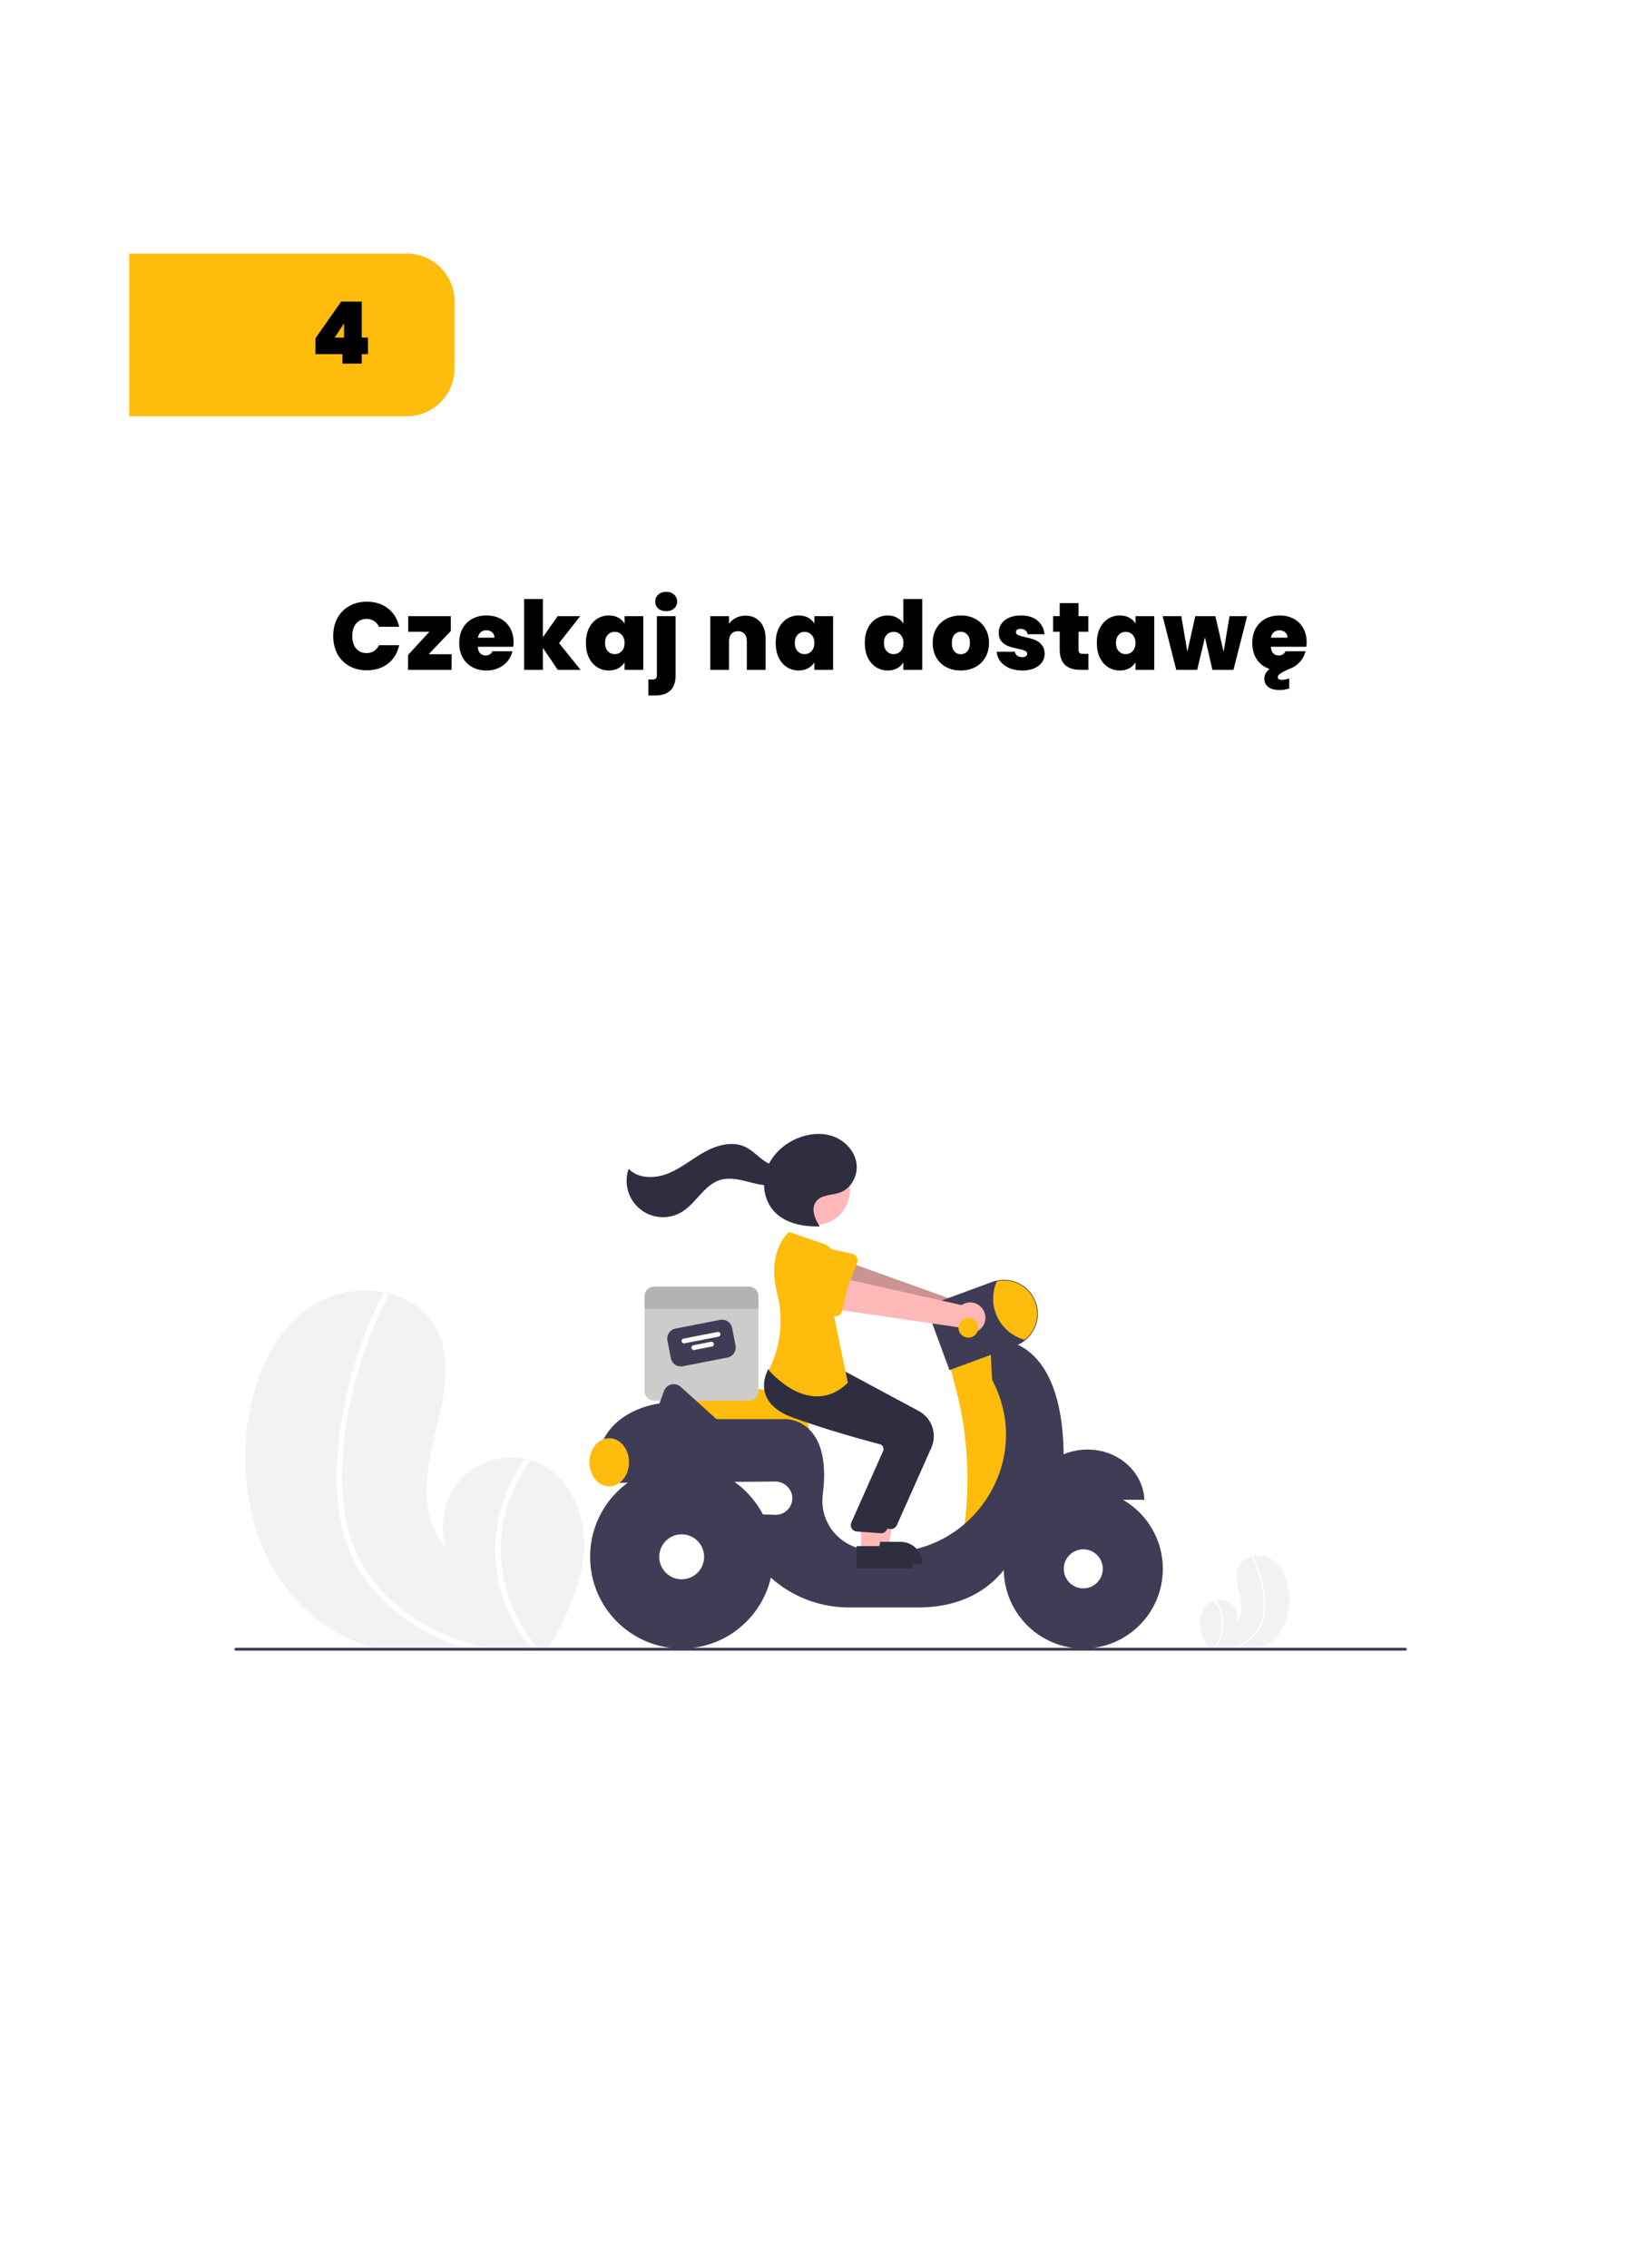 <svg width="344" height="474" viewBox="0 0 344 474" fill="none" xmlns="http://www.w3.org/2000/svg">
<g filter="url(#filter0_d_1_321)">
<rect x="27" y="27" width="290" height="420" rx="20" fill="white"/>
</g>
<path d="M27 53H85C90.523 53 95 57.477 95 63V77C95 82.523 90.523 87 85 87H27V53Z" fill="#FFBC0D"/>
<path d="M65.936 74.02V70.69L71.3 63.04H75.602V70.564H76.898V74.02H75.602V76H71.57V74.02H65.936ZM71.894 67.594L69.95 70.564H71.894V67.594Z" fill="black"/>
<path d="M69.64 132.92C69.64 131.533 69.927 130.3 70.5 129.22C71.087 128.127 71.913 127.28 72.98 126.68C74.047 126.067 75.273 125.76 76.66 125.76C78.42 125.76 79.9 126.233 81.1 127.18C82.3 128.113 83.073 129.387 83.42 131H79.2C78.947 130.467 78.593 130.06 78.14 129.78C77.7 129.5 77.187 129.36 76.6 129.36C75.693 129.36 74.967 129.687 74.42 130.34C73.887 130.98 73.62 131.84 73.62 132.92C73.62 134.013 73.887 134.887 74.42 135.54C74.967 136.18 75.693 136.5 76.6 136.5C77.187 136.5 77.7 136.36 78.14 136.08C78.593 135.8 78.947 135.393 79.2 134.86H83.42C83.073 136.473 82.3 137.753 81.1 138.7C79.9 139.633 78.42 140.1 76.66 140.1C75.273 140.1 74.047 139.8 72.98 139.2C71.913 138.587 71.087 137.74 70.5 136.66C69.927 135.567 69.64 134.32 69.64 132.92ZM89.596 136.74H94.376V140H85.276V136.9L89.736 132.04H85.316V128.78H94.216V131.88L89.596 136.74ZM107.333 134.26C107.333 134.567 107.313 134.873 107.273 135.18H99.853C99.893 135.793 100.06 136.253 100.353 136.56C100.66 136.853 101.046 137 101.513 137C102.166 137 102.633 136.707 102.913 136.12H107.093C106.92 136.893 106.58 137.587 106.073 138.2C105.58 138.8 104.953 139.273 104.193 139.62C103.433 139.967 102.593 140.14 101.673 140.14C100.566 140.14 99.58 139.907 98.713 139.44C97.86 138.973 97.186 138.307 96.693 137.44C96.213 136.573 95.973 135.553 95.973 134.38C95.973 133.207 96.213 132.193 96.693 131.34C97.173 130.473 97.84 129.807 98.693 129.34C99.56 128.873 100.553 128.64 101.673 128.64C102.78 128.64 103.76 128.867 104.613 129.32C105.466 129.773 106.133 130.427 106.613 131.28C107.093 132.12 107.333 133.113 107.333 134.26ZM103.333 133.28C103.333 132.8 103.173 132.427 102.853 132.16C102.533 131.88 102.133 131.74 101.653 131.74C101.173 131.74 100.78 131.873 100.473 132.14C100.166 132.393 99.966 132.773 99.873 133.28H103.333ZM116.557 140L113.457 135.4V140H109.537V125.2H113.457V133.18L116.557 128.78H121.257L116.837 134.42L121.337 140H116.557ZM122.446 134.38C122.446 133.22 122.653 132.207 123.066 131.34C123.493 130.473 124.066 129.807 124.786 129.34C125.52 128.873 126.333 128.64 127.226 128.64C128 128.64 128.666 128.793 129.226 129.1C129.786 129.407 130.22 129.82 130.526 130.34V128.78H134.446V140H130.526V138.44C130.22 138.96 129.78 139.373 129.206 139.68C128.646 139.987 127.986 140.14 127.226 140.14C126.333 140.14 125.52 139.907 124.786 139.44C124.066 138.973 123.493 138.307 123.066 137.44C122.653 136.56 122.446 135.54 122.446 134.38ZM130.526 134.38C130.526 133.66 130.326 133.093 129.926 132.68C129.54 132.267 129.06 132.06 128.486 132.06C127.9 132.06 127.413 132.267 127.026 132.68C126.64 133.08 126.446 133.647 126.446 134.38C126.446 135.1 126.64 135.673 127.026 136.1C127.413 136.513 127.9 136.72 128.486 136.72C129.06 136.72 129.54 136.513 129.926 136.1C130.326 135.687 130.526 135.113 130.526 134.38ZM139.24 127.74C138.547 127.74 137.987 127.553 137.56 127.18C137.147 126.793 136.94 126.313 136.94 125.74C136.94 125.153 137.147 124.667 137.56 124.28C137.987 123.893 138.547 123.7 139.24 123.7C139.92 123.7 140.467 123.893 140.88 124.28C141.307 124.667 141.52 125.153 141.52 125.74C141.52 126.313 141.307 126.793 140.88 127.18C140.467 127.553 139.92 127.74 139.24 127.74ZM141.2 141.1C141.2 143.94 139.773 145.36 136.92 145.36H135.5V142.02H136.34C136.673 142.02 136.913 141.953 137.06 141.82C137.207 141.687 137.28 141.467 137.28 141.16V128.78H141.2V141.1ZM155.781 128.68C157.074 128.68 158.101 129.113 158.861 129.98C159.621 130.833 160.001 131.993 160.001 133.46V140H156.081V133.98C156.081 133.34 155.914 132.84 155.581 132.48C155.248 132.107 154.801 131.92 154.241 131.92C153.654 131.92 153.194 132.107 152.861 132.48C152.528 132.84 152.361 133.34 152.361 133.98V140H148.441V128.78H152.361V130.38C152.708 129.873 153.174 129.467 153.761 129.16C154.348 128.84 155.021 128.68 155.781 128.68ZM162.112 134.38C162.112 133.22 162.319 132.207 162.732 131.34C163.159 130.473 163.732 129.807 164.452 129.34C165.185 128.873 165.999 128.64 166.892 128.64C167.665 128.64 168.332 128.793 168.892 129.1C169.452 129.407 169.885 129.82 170.192 130.34V128.78H174.112V140H170.192V138.44C169.885 138.96 169.445 139.373 168.872 139.68C168.312 139.987 167.652 140.14 166.892 140.14C165.999 140.14 165.185 139.907 164.452 139.44C163.732 138.973 163.159 138.307 162.732 137.44C162.319 136.56 162.112 135.54 162.112 134.38ZM170.192 134.38C170.192 133.66 169.992 133.093 169.592 132.68C169.205 132.267 168.725 132.06 168.152 132.06C167.565 132.06 167.079 132.267 166.692 132.68C166.305 133.08 166.112 133.647 166.112 134.38C166.112 135.1 166.305 135.673 166.692 136.1C167.079 136.513 167.565 136.72 168.152 136.72C168.725 136.72 169.205 136.513 169.592 136.1C169.992 135.687 170.192 135.113 170.192 134.38ZM180.734 134.38C180.734 133.22 180.941 132.207 181.354 131.34C181.781 130.473 182.361 129.807 183.094 129.34C183.827 128.873 184.641 128.64 185.534 128.64C186.254 128.64 186.894 128.793 187.454 129.1C188.027 129.393 188.474 129.8 188.794 130.32V125.2H192.734V140H188.794V138.44C188.487 138.96 188.054 139.373 187.494 139.68C186.934 139.987 186.274 140.14 185.514 140.14C184.621 140.14 183.807 139.907 183.074 139.44C182.354 138.973 181.781 138.307 181.354 137.44C180.941 136.56 180.734 135.54 180.734 134.38ZM188.814 134.38C188.814 133.66 188.614 133.093 188.214 132.68C187.827 132.267 187.347 132.06 186.774 132.06C186.187 132.06 185.701 132.267 185.314 132.68C184.927 133.08 184.734 133.647 184.734 134.38C184.734 135.1 184.927 135.673 185.314 136.1C185.701 136.513 186.187 136.72 186.774 136.72C187.347 136.72 187.827 136.513 188.214 136.1C188.614 135.687 188.814 135.113 188.814 134.38ZM200.788 140.14C199.668 140.14 198.661 139.907 197.768 139.44C196.888 138.973 196.194 138.307 195.688 137.44C195.181 136.573 194.928 135.553 194.928 134.38C194.928 133.22 195.181 132.207 195.688 131.34C196.208 130.473 196.908 129.807 197.788 129.34C198.681 128.873 199.688 128.64 200.808 128.64C201.928 128.64 202.928 128.873 203.808 129.34C204.701 129.807 205.401 130.473 205.908 131.34C206.428 132.207 206.688 133.22 206.688 134.38C206.688 135.54 206.428 136.56 205.908 137.44C205.401 138.307 204.701 138.973 203.808 139.44C202.914 139.907 201.908 140.14 200.788 140.14ZM200.788 136.74C201.334 136.74 201.788 136.54 202.148 136.14C202.521 135.727 202.708 135.14 202.708 134.38C202.708 133.62 202.521 133.04 202.148 132.64C201.788 132.24 201.341 132.04 200.808 132.04C200.274 132.04 199.828 132.24 199.468 132.64C199.108 133.04 198.928 133.62 198.928 134.38C198.928 135.153 199.101 135.74 199.448 136.14C199.794 136.54 200.241 136.74 200.788 136.74ZM213.662 140.14C212.649 140.14 211.742 139.973 210.942 139.64C210.156 139.293 209.529 138.827 209.062 138.24C208.609 137.64 208.356 136.967 208.302 136.22H212.102C212.156 136.58 212.322 136.86 212.602 137.06C212.882 137.26 213.229 137.36 213.642 137.36C213.962 137.36 214.216 137.293 214.402 137.16C214.589 137.027 214.682 136.853 214.682 136.64C214.682 136.36 214.529 136.153 214.222 136.02C213.916 135.887 213.409 135.74 212.702 135.58C211.902 135.42 211.236 135.24 210.702 135.04C210.169 134.84 209.702 134.513 209.302 134.06C208.916 133.607 208.722 132.993 208.722 132.22C208.722 131.553 208.902 130.953 209.262 130.42C209.622 129.873 210.149 129.44 210.842 129.12C211.549 128.8 212.396 128.64 213.382 128.64C214.849 128.64 216.002 129 216.842 129.72C217.682 130.44 218.169 131.387 218.302 132.56H214.762C214.696 132.2 214.536 131.927 214.282 131.74C214.042 131.54 213.716 131.44 213.302 131.44C212.982 131.44 212.736 131.5 212.562 131.62C212.402 131.74 212.322 131.907 212.322 132.12C212.322 132.387 212.476 132.593 212.782 132.74C213.089 132.873 213.582 133.013 214.262 133.16C215.076 133.333 215.749 133.527 216.282 133.74C216.829 133.953 217.302 134.3 217.702 134.78C218.116 135.247 218.322 135.887 218.322 136.7C218.322 137.353 218.129 137.94 217.742 138.46C217.369 138.98 216.829 139.393 216.122 139.7C215.429 139.993 214.609 140.14 213.662 140.14ZM227.47 136.66V140H225.77C222.903 140 221.47 138.58 221.47 135.74V132.04H220.09V128.78H221.47V126.06H225.41V128.78H227.45V132.04H225.41V135.8C225.41 136.107 225.476 136.327 225.61 136.46C225.756 136.593 225.996 136.66 226.33 136.66H227.47ZM229.228 134.38C229.228 133.22 229.434 132.207 229.848 131.34C230.274 130.473 230.848 129.807 231.568 129.34C232.301 128.873 233.114 128.64 234.008 128.64C234.781 128.64 235.448 128.793 236.008 129.1C236.568 129.407 237.001 129.82 237.308 130.34V128.78H241.228V140H237.308V138.44C237.001 138.96 236.561 139.373 235.988 139.68C235.428 139.987 234.768 140.14 234.008 140.14C233.114 140.14 232.301 139.907 231.568 139.44C230.848 138.973 230.274 138.307 229.848 137.44C229.434 136.56 229.228 135.54 229.228 134.38ZM237.308 134.38C237.308 133.66 237.108 133.093 236.708 132.68C236.321 132.267 235.841 132.06 235.268 132.06C234.681 132.06 234.194 132.267 233.808 132.68C233.421 133.08 233.228 133.647 233.228 134.38C233.228 135.1 233.421 135.673 233.808 136.1C234.194 136.513 234.681 136.72 235.268 136.72C235.841 136.72 236.321 136.513 236.708 136.1C237.108 135.687 237.308 135.113 237.308 134.38ZM260.641 128.78L257.781 140H253.381L251.821 133.2L250.201 140H245.821L242.981 128.78H246.881L248.141 136.22L249.801 128.78H254.001L255.721 136.24L256.961 128.78H260.641ZM273.077 134.26C273.077 134.567 273.057 134.873 273.017 135.18H265.597C265.637 135.793 265.803 136.253 266.097 136.56C266.403 136.853 266.79 137 267.257 137C267.91 137 268.377 136.707 268.657 136.12H272.837C272.637 137 272.217 137.773 271.577 138.44C270.95 139.107 270.177 139.587 269.257 139.88L268.477 140.26C267.957 140.527 267.583 140.753 267.357 140.94C267.143 141.14 267.037 141.347 267.037 141.56C267.037 141.72 267.103 141.847 267.237 141.94C267.383 142.047 267.577 142.1 267.817 142.1C268.283 142.1 268.823 142 269.437 141.8V143.9C268.77 144.113 268.07 144.22 267.337 144.22C266.39 144.22 265.637 144.013 265.077 143.6C264.517 143.187 264.237 142.613 264.237 141.88C264.237 141.493 264.317 141.133 264.477 140.8C264.65 140.467 264.93 140.14 265.317 139.82C264.21 139.447 263.33 138.787 262.677 137.84C262.037 136.893 261.717 135.74 261.717 134.38C261.717 133.207 261.957 132.193 262.437 131.34C262.917 130.473 263.583 129.807 264.437 129.34C265.303 128.873 266.297 128.64 267.417 128.64C268.523 128.64 269.503 128.867 270.357 129.32C271.21 129.773 271.877 130.427 272.357 131.28C272.837 132.12 273.077 133.113 273.077 134.26ZM269.077 133.28C269.077 132.8 268.917 132.427 268.597 132.16C268.277 131.88 267.877 131.74 267.397 131.74C266.917 131.74 266.523 131.873 266.217 132.14C265.91 132.393 265.71 132.773 265.617 133.28H269.077Z" fill="black"/>
<g clip-path="url(#clip0_1_321)">
<path d="M121.888 325.924C121.046 332.534 117.949 338.582 114.645 344.408C114.535 344.606 114.423 344.802 114.308 345H79.966C79.272 344.819 78.586 344.621 77.903 344.408C74.025 343.225 70.363 341.421 67.06 339.065C54.426 329.947 49.564 312.718 51.76 297.28C53.126 287.689 57.328 277.896 65.511 272.73C69.832 269.998 75.382 269.11 80.356 270.125C80.487 270.149 80.617 270.179 80.749 270.205C85.029 271.17 88.841 273.568 91.01 277.431C94.912 284.373 92.589 292.973 90.671 300.699C88.758 308.426 87.721 317.674 93.271 323.372C91.439 317.97 93.248 311.525 97.625 307.872C100.932 305.116 105.536 304.083 109.736 304.938C110.138 305.024 110.534 305.122 110.924 305.24C111.867 305.517 112.776 305.898 113.634 306.377C120.18 310.039 122.831 318.473 121.888 325.924Z" fill="#F2F2F2"/>
<path d="M101.526 344.408C102.477 344.63 103.432 344.825 104.392 345H99.2C98.52 344.816 97.843 344.621 97.172 344.408C95.698 343.946 94.246 343.416 92.816 342.818C87.083 340.409 81.802 336.791 77.806 331.978C75.852 329.646 74.256 327.034 73.071 324.231C71.787 321.061 70.971 317.722 70.648 314.317C69.924 307.33 70.663 300.152 72.043 293.29C73.467 286.178 75.766 279.27 78.888 272.724C79.263 271.94 79.651 271.16 80.052 270.386C80.08 270.322 80.121 270.265 80.174 270.22C80.227 270.175 80.289 270.143 80.356 270.125C80.493 270.099 80.634 270.128 80.749 270.205C80.888 270.285 80.99 270.415 81.036 270.568C81.082 270.721 81.067 270.886 80.995 271.028C77.776 277.315 75.337 283.971 73.73 290.85C72.158 297.561 71.266 304.583 71.57 311.484C71.86 317.931 73.541 324.272 77.357 329.544C80.841 334.358 85.652 338.153 90.975 340.737C94.344 342.352 97.883 343.583 101.526 344.408Z" fill="white"/>
<path d="M112.922 345H111.391C111.219 344.805 111.054 344.606 110.891 344.408C107.404 340.164 105.042 335.108 104.023 329.707C102.785 322.967 103.748 316.007 106.768 309.858C107.611 308.134 108.604 306.488 109.736 304.938C110.138 305.024 110.534 305.122 110.924 305.24C107.947 309.19 105.945 313.79 105.081 318.662C104.31 323.228 104.566 327.909 105.831 332.363C107.096 336.817 109.338 340.932 112.393 344.408C112.564 344.606 112.741 344.805 112.922 345Z" fill="white"/>
<path d="M250.831 339.966C251.053 341.71 251.87 343.306 252.742 344.844C252.771 344.896 252.801 344.948 252.831 345H261.895C262.078 344.952 262.259 344.9 262.439 344.844C263.463 344.532 264.429 344.055 265.301 343.434C268.635 341.027 269.918 336.48 269.339 332.406C268.978 329.875 267.869 327.29 265.71 325.927C264.537 325.211 263.138 324.966 261.792 325.239C261.757 325.246 261.723 325.253 261.688 325.26C261.128 325.369 260.597 325.595 260.13 325.924C259.663 326.252 259.271 326.676 258.98 327.167C257.95 329 258.563 331.269 259.07 333.308C259.574 335.347 259.848 337.788 258.383 339.292C258.598 338.663 258.642 337.988 258.51 337.337C258.378 336.685 258.075 336.081 257.632 335.585C257.19 335.09 256.624 334.722 255.992 334.518C255.36 334.314 254.686 334.283 254.038 334.427C253.932 334.45 253.827 334.475 253.724 334.507C253.476 334.58 253.236 334.68 253.009 334.807C251.282 335.773 250.582 337.999 250.831 339.966Z" fill="#F2F2F2"/>
<path d="M256.205 344.844C255.954 344.902 255.702 344.954 255.448 345H256.819C256.998 344.952 257.177 344.9 257.354 344.844C257.743 344.722 258.126 344.582 258.503 344.424C260.033 343.802 261.392 342.821 262.465 341.563C262.981 340.948 263.402 340.259 263.714 339.519C264.053 338.682 264.269 337.801 264.354 336.902C264.509 335.044 264.385 333.174 263.986 331.353C263.61 329.476 263.003 327.653 262.179 325.925C262.08 325.718 261.978 325.512 261.872 325.308C261.865 325.291 261.854 325.276 261.84 325.264C261.826 325.252 261.809 325.244 261.792 325.239C261.756 325.232 261.718 325.24 261.688 325.26C261.651 325.281 261.624 325.316 261.612 325.356C261.6 325.396 261.604 325.44 261.623 325.478C262.473 327.137 263.116 328.893 263.54 330.709C263.977 332.49 264.169 334.322 264.111 336.154C264.079 337.859 263.548 339.517 262.583 340.921C261.645 342.186 260.411 343.2 258.989 343.875C258.1 344.301 257.166 344.626 256.205 344.844Z" fill="white"/>
<path d="M253.197 345H253.601C253.646 344.948 253.69 344.896 253.733 344.844C254.653 343.724 255.277 342.389 255.546 340.964C255.872 339.185 255.618 337.348 254.821 335.725C254.599 335.27 254.337 334.836 254.038 334.427C253.932 334.45 253.827 334.475 253.724 334.507C254.51 335.549 255.038 336.763 255.266 338.049C255.47 339.254 255.402 340.489 255.068 341.665C254.735 342.84 254.143 343.926 253.337 344.844C253.292 344.896 253.245 344.948 253.197 345Z" fill="white"/>
<path d="M169.139 299.909H140.773L140.472 291.173C140.459 290.794 140.528 290.417 140.674 290.067C140.821 289.718 141.041 289.405 141.32 289.149C141.599 288.893 141.93 288.7 142.29 288.585C142.65 288.469 143.031 288.433 143.407 288.479L159.914 290.504H159.916C162.363 290.51 164.708 291.488 166.437 293.223C168.165 294.959 169.137 297.309 169.139 299.761V299.909Z" fill="#FFBC0D"/>
<path d="M156.496 268.921H136.712C136.449 268.92 136.188 268.972 135.945 269.073C135.702 269.174 135.481 269.322 135.295 269.508C135.109 269.695 134.962 269.916 134.861 270.159C134.76 270.403 134.708 270.664 134.709 270.927V290.744C134.708 291.008 134.76 291.269 134.861 291.512C134.962 291.756 135.109 291.977 135.295 292.163C135.481 292.35 135.702 292.497 135.945 292.598C136.188 292.699 136.449 292.751 136.712 292.751H156.496C156.759 292.751 157.02 292.699 157.263 292.598C157.506 292.497 157.727 292.35 157.913 292.163C158.099 291.977 158.246 291.756 158.347 291.512C158.448 291.269 158.499 291.008 158.499 290.744V270.927C158.499 270.664 158.448 270.403 158.347 270.159C158.246 269.916 158.099 269.694 157.913 269.508C157.727 269.322 157.506 269.174 157.263 269.073C157.02 268.972 156.759 268.92 156.496 268.921Z" fill="#CCCCCC"/>
<path d="M152.04 283.739L142.699 285.561C142.145 285.668 141.571 285.551 141.103 285.235C140.635 284.919 140.312 284.43 140.203 283.875L139.485 280.182C139.378 279.627 139.495 279.052 139.81 278.583C140.126 278.115 140.614 277.79 141.168 277.682L150.508 275.86C151.062 275.752 151.636 275.869 152.104 276.185C152.572 276.501 152.896 276.99 153.005 277.545L153.723 281.238C153.83 281.793 153.713 282.368 153.398 282.837C153.082 283.306 152.594 283.63 152.04 283.739Z" fill="#3F3D56"/>
<path d="M150.171 279.375L143.043 280.766C142.912 280.791 142.777 280.764 142.667 280.69C142.557 280.615 142.481 280.5 142.456 280.369C142.43 280.239 142.458 280.103 142.532 279.993C142.606 279.883 142.721 279.807 142.851 279.781L149.98 278.391C150.11 278.365 150.245 278.393 150.356 278.467C150.466 278.541 150.542 278.657 150.567 278.787C150.593 278.918 150.565 279.053 150.491 279.163C150.417 279.274 150.302 279.35 150.171 279.375Z" fill="white"/>
<path d="M148.786 281.435L145.099 282.154C144.968 282.179 144.833 282.152 144.723 282.077C144.613 282.003 144.537 281.888 144.511 281.757C144.486 281.627 144.513 281.491 144.588 281.381C144.662 281.271 144.777 281.194 144.907 281.169L148.594 280.45C148.659 280.437 148.725 280.437 148.79 280.451C148.854 280.464 148.915 280.489 148.97 280.526C149.025 280.563 149.071 280.61 149.108 280.665C149.144 280.72 149.169 280.782 149.182 280.846C149.194 280.911 149.194 280.978 149.181 281.042C149.168 281.107 149.142 281.168 149.105 281.223C149.069 281.277 149.021 281.324 148.967 281.361C148.912 281.397 148.85 281.422 148.786 281.435Z" fill="white"/>
<path d="M158.499 270.927V273.561H134.709V270.927C134.708 270.664 134.76 270.403 134.861 270.159C134.962 269.916 135.109 269.695 135.295 269.508C135.481 269.322 135.702 269.174 135.945 269.073C136.188 268.972 136.449 268.92 136.712 268.921H156.496C156.759 268.92 157.02 268.972 157.263 269.073C157.506 269.174 157.727 269.322 157.913 269.508C158.099 269.695 158.246 269.916 158.347 270.159C158.448 270.403 158.499 270.664 158.499 270.927Z" fill="#B3B3B3"/>
<path d="M206.007 274.386C205.87 273.942 205.637 273.533 205.325 273.189C205.013 272.845 204.629 272.574 204.201 272.394C203.773 272.214 203.311 272.131 202.847 272.149C202.383 272.168 201.929 272.288 201.517 272.502L174.299 262.72L173.1 269.531L200.231 277.004C200.635 277.675 201.271 278.173 202.017 278.405C202.763 278.638 203.568 278.588 204.28 278.265C204.992 277.942 205.561 277.369 205.879 276.654C206.198 275.939 206.243 275.132 206.007 274.386Z" fill="#FFB8B8"/>
<path opacity="0.2" d="M206.007 274.386C205.87 273.942 205.637 273.533 205.325 273.189C205.013 272.845 204.629 272.574 204.201 272.394C203.773 272.214 203.311 272.131 202.847 272.149C202.383 272.168 201.929 272.288 201.517 272.502L174.299 262.72L173.1 269.531L200.231 277.004C200.635 277.675 201.271 278.173 202.017 278.405C202.763 278.638 203.568 278.588 204.28 278.265C204.992 277.942 205.561 277.369 205.879 276.654C206.198 275.939 206.243 275.132 206.007 274.386Z" fill="black"/>
<path d="M179.13 263.961L176.56 270.687C176.487 270.879 176.373 271.052 176.227 271.195C176.081 271.339 175.906 271.449 175.713 271.519C175.521 271.588 175.316 271.615 175.112 271.598C174.908 271.581 174.71 271.521 174.532 271.42L168.286 267.898C167.31 267.518 166.525 266.766 166.103 265.807C165.681 264.848 165.655 263.76 166.032 262.782C166.409 261.804 167.158 261.015 168.114 260.59C169.071 260.164 170.156 260.135 171.134 260.51L178.109 262.06C178.309 262.104 178.497 262.191 178.66 262.315C178.823 262.438 178.957 262.596 179.054 262.776C179.151 262.957 179.208 263.156 179.221 263.361C179.234 263.565 179.203 263.77 179.13 263.961Z" fill="#FFBC0D"/>
<path d="M208.149 280.614L198.397 285.054L199.677 289.883C202.15 299.207 202.806 308.921 201.61 318.494L208.741 319.985L214.651 304.888L212.582 287.718L208.149 280.614Z" fill="#FFBC0D"/>
<path d="M227.285 302.964C220.878 302.964 215.656 307.63 215.402 313.473H239.169C238.915 307.63 233.693 302.964 227.285 302.964Z" fill="#3F3D56"/>
<path d="M222.297 303.971C221.964 277.595 206.967 280.022 206.967 280.022C206.967 280.022 207.248 288.231 207.383 288.487C216.939 306.598 201.167 327.83 181.092 323.924C180.713 323.85 180.349 323.776 180.001 323.7C177.457 323.168 175.211 321.685 173.72 319.554C172.229 317.422 171.604 314.802 171.973 312.225C173.951 296.318 164.114 296.599 164.114 296.599H149.732L142.263 289.866C141.999 289.628 141.681 289.459 141.337 289.373C140.993 289.286 140.633 289.286 140.289 289.371C139.944 289.456 139.626 289.625 139.362 289.862C139.098 290.099 138.895 290.397 138.773 290.73L137.812 293.343C137.812 293.343 123.626 294.823 124.808 308.736H129.194C129.183 309.132 129.199 309.527 129.241 309.921L161.972 309.654C163.891 309.638 165.584 311.196 165.592 313.117C165.594 313.585 165.502 314.049 165.321 314.48C165.14 314.911 164.874 315.302 164.539 315.628C164.204 315.954 163.806 316.209 163.371 316.377C162.935 316.546 162.47 316.625 162.003 316.609L156.726 316.433C155.101 323.686 159.09 328.57 163.486 331.642C167.625 334.491 172.537 336.002 177.559 335.971H191.895C210.514 335.971 213.765 320.282 213.765 320.282C223.517 316.137 222.297 303.971 222.297 303.971Z" fill="#3F3D56"/>
<path d="M226.399 344.556C235.58 344.556 243.023 337.101 243.023 327.904C243.023 318.708 235.58 311.253 226.399 311.253C217.218 311.253 209.775 318.708 209.775 327.904C209.775 337.101 217.218 344.556 226.399 344.556Z" fill="#3F3D56"/>
<path d="M226.399 331.986C228.649 331.986 230.473 330.158 230.473 327.904C230.473 325.65 228.649 323.823 226.399 323.823C224.149 323.823 222.324 325.65 222.324 327.904C222.324 330.158 224.149 331.986 226.399 331.986Z" fill="white"/>
<path d="M142.466 344.556C153.035 344.556 161.602 335.974 161.602 325.388C161.602 314.802 153.035 306.22 142.466 306.22C131.898 306.22 123.33 314.802 123.33 325.388C123.33 335.974 131.898 344.556 142.466 344.556Z" fill="#3F3D56"/>
<path d="M142.466 330.086C145.057 330.086 147.157 327.983 147.157 325.388C147.157 322.793 145.057 320.69 142.466 320.69C139.876 320.69 137.776 322.793 137.776 325.388C137.776 327.983 139.876 330.086 142.466 330.086Z" fill="white"/>
<path d="M198.424 286.366L194.915 276.819C194.733 276.322 194.649 275.793 194.67 275.263C194.692 274.733 194.817 274.213 195.039 273.732C195.261 273.25 195.575 272.817 195.964 272.458C196.353 272.098 196.809 271.819 197.305 271.636L207.365 267.926C208.239 267.604 209.168 267.457 210.099 267.494C211.03 267.531 211.944 267.752 212.789 268.143C213.635 268.534 214.395 269.088 215.027 269.773C215.659 270.459 216.15 271.262 216.472 272.138C216.762 272.923 216.91 273.755 216.909 274.592C216.905 275.656 216.665 276.706 216.206 277.665C215.746 278.624 215.079 279.469 214.253 280.137C213.656 280.617 212.985 280.995 212.267 281.259L198.424 286.366Z" fill="#3F3D56"/>
<path d="M216.761 274.592C216.761 275.635 216.527 276.663 216.076 277.603C215.626 278.542 214.972 279.369 214.161 280.022C212.916 279.693 211.758 279.097 210.767 278.274C209.776 277.452 208.976 276.423 208.422 275.26C207.868 274.096 207.573 272.826 207.559 271.537C207.545 270.248 207.811 268.971 208.339 267.796C209.352 267.575 210.402 267.584 211.412 267.823C212.422 268.062 213.365 268.524 214.173 269.176C214.981 269.828 215.632 270.653 216.08 271.59C216.528 272.528 216.761 273.553 216.761 274.592Z" fill="#FFBC0D"/>
<path d="M127.32 310.661C129.605 310.661 131.458 308.407 131.458 305.628C131.458 302.849 129.605 300.596 127.32 300.596C125.035 300.596 123.183 302.849 123.183 305.628C123.183 308.407 125.035 310.661 127.32 310.661Z" fill="#FFBC0D"/>
<path d="M182.013 323.442H185.636L187.36 314.029L182.012 314.029L182.013 323.442Z" fill="#FFB8B8"/>
<path d="M181.088 322.257L188.224 322.257H188.224C188.821 322.257 189.412 322.375 189.964 322.604C190.516 322.832 191.017 323.168 191.439 323.591C191.862 324.014 192.197 324.516 192.425 325.069C192.654 325.621 192.771 326.213 192.771 326.812V326.96L181.089 326.96L181.088 322.257Z" fill="#2F2E41"/>
<path d="M186.218 319.579C186.176 319.579 186.134 319.577 186.091 319.573L181.077 319.207C180.874 319.188 180.678 319.123 180.505 319.016C180.331 318.91 180.184 318.764 180.075 318.592C179.967 318.42 179.899 318.224 179.877 318.022C179.856 317.819 179.881 317.614 179.951 317.422L186.662 302.32C186.71 302.186 186.729 302.042 186.719 301.9C186.709 301.757 186.67 301.618 186.604 301.492C186.538 301.364 186.445 301.251 186.333 301.161C186.22 301.071 186.09 301.006 185.95 300.971C182.795 300.145 174.698 297.945 167.69 295.37C164.687 294.268 162.796 292.674 162.069 290.633C161.111 287.943 162.529 285.49 162.589 285.387L162.637 285.307L169.232 285.907L176.381 286.516L192.049 294.932C193.361 295.643 194.359 296.823 194.842 298.238C195.325 299.652 195.258 301.197 194.655 302.564L187.432 318.789C187.327 319.024 187.157 319.224 186.942 319.364C186.726 319.504 186.475 319.579 186.218 319.579Z" fill="#2F2E41"/>
<path d="M170.379 256.029C174.387 256.029 177.637 252.774 177.637 248.758C177.637 244.743 174.387 241.488 170.379 241.488C166.37 241.488 163.12 244.743 163.12 248.758C163.12 252.774 166.37 256.029 170.379 256.029Z" fill="#FFB8B8"/>
<path d="M179.944 324.33H183.567L185.291 314.917L179.943 314.918L179.944 324.33Z" fill="#FFB8B8"/>
<path d="M179.02 323.145L186.155 323.145H186.155C186.752 323.145 187.344 323.263 187.895 323.492C188.447 323.72 188.948 324.056 189.371 324.479C189.793 324.902 190.128 325.404 190.356 325.957C190.585 326.509 190.702 327.102 190.702 327.7V327.848L179.02 327.848L179.02 323.145Z" fill="#2F2E41"/>
<path d="M184.149 320.467C184.107 320.467 184.065 320.465 184.022 320.461L179.008 320.095C178.805 320.076 178.609 320.011 178.436 319.904C178.262 319.798 178.115 319.653 178.007 319.48C177.898 319.308 177.83 319.112 177.808 318.91C177.787 318.707 177.812 318.502 177.882 318.31L184.593 303.208C184.641 303.074 184.66 302.931 184.65 302.788C184.64 302.645 184.601 302.506 184.535 302.38C184.469 302.252 184.376 302.139 184.264 302.049C184.151 301.959 184.021 301.895 183.881 301.859C180.726 301.033 172.63 298.833 165.621 296.259C162.619 295.156 160.727 293.562 160 291.521C159.042 288.832 160.46 286.378 160.521 286.275L160.568 286.195L167.163 286.795L174.312 287.404L189.98 295.82C191.293 296.531 192.29 297.711 192.773 299.126C193.256 300.54 193.189 302.085 192.586 303.453L185.363 319.677C185.258 319.912 185.088 320.112 184.873 320.252C184.657 320.392 184.406 320.467 184.149 320.467Z" fill="#2F2E41"/>
<path d="M172.617 260.152L164.933 257.488C164.933 257.488 160.109 261.2 162.427 270.409C163.637 275.161 163.284 280.177 161.422 284.713C161.198 285.274 160.939 285.821 160.648 286.351C160.648 286.351 169.219 296.712 177.198 289.015L174.095 274.065C174.095 274.065 178.971 264.148 172.617 260.152Z" fill="#FFBC0D"/>
<path d="M171.28 256.276C170.247 254.727 169.431 252.58 170.569 251.106C171.692 249.651 173.906 249.866 175.626 249.222C178.021 248.325 179.41 245.507 178.976 242.983C178.543 240.459 176.52 238.366 174.111 237.51C171.701 236.654 168.984 236.933 166.624 237.919C163.719 239.132 161.227 241.48 160.182 244.454C159.137 247.428 159.696 250.998 161.863 253.284C164.188 255.735 167.835 256.388 171.209 256.348" fill="#2F2E41"/>
<path d="M164.528 243.064C163.226 244.125 161.24 243.654 159.842 242.722C158.445 241.791 157.311 240.464 155.799 239.734C153.134 238.446 149.911 239.302 147.317 240.728C144.722 242.155 142.423 244.125 139.683 245.245C136.942 246.364 133.446 246.419 131.371 244.306C130.86 245.788 130.818 247.391 131.251 248.898C131.684 250.404 132.57 251.74 133.789 252.724C135.008 253.707 136.5 254.29 138.062 254.392C139.624 254.495 141.179 254.112 142.515 253.297C145.518 251.465 147.176 247.623 150.544 246.612C152.407 246.053 154.408 246.503 156.292 246.992C158.175 247.48 160.139 248.007 162.04 247.592C163.94 247.176 165.718 245.465 165.477 243.532L164.528 243.064Z" fill="#2F2E41"/>
<path d="M205.646 274.09C205.455 273.666 205.173 273.289 204.821 272.986C204.469 272.683 204.055 272.461 203.608 272.336C203.161 272.211 202.692 272.185 202.234 272.261C201.777 272.337 201.341 272.512 200.958 272.775L172.743 266.432L172.392 273.339L200.237 277.402C200.72 278.017 201.412 278.433 202.181 278.571C202.95 278.71 203.743 278.561 204.41 278.152C205.077 277.744 205.571 277.105 205.799 276.356C206.026 275.608 205.972 274.801 205.646 274.09Z" fill="#FFB8B8"/>
<path d="M177.69 267.066L175.968 274.059C175.919 274.258 175.828 274.444 175.7 274.604C175.573 274.764 175.413 274.896 175.231 274.988C175.048 275.081 174.848 275.133 174.644 275.142C174.439 275.15 174.235 275.114 174.046 275.036L167.414 272.314C166.398 272.057 165.526 271.408 164.988 270.508C164.45 269.608 164.29 268.532 164.544 267.514C164.798 266.496 165.444 265.621 166.342 265.081C167.239 264.54 168.313 264.378 169.33 264.63L176.443 265.305C176.646 265.325 176.843 265.388 177.021 265.491C177.198 265.593 177.351 265.733 177.469 265.9C177.587 266.067 177.668 266.258 177.706 266.459C177.745 266.66 177.739 266.868 177.69 267.066V267.066Z" fill="#FFBC0D"/>
<path d="M202.386 279.578C203.529 279.578 204.455 278.65 204.455 277.505C204.455 276.361 203.529 275.433 202.386 275.433C201.244 275.433 200.318 276.361 200.318 277.505C200.318 278.65 201.244 279.578 202.386 279.578Z" fill="#FFBC0D"/>
<path d="M294 344.704C294 344.782 293.969 344.858 293.913 344.913C293.858 344.969 293.783 345 293.704 345H49.295C49.217 345 49.142 344.969 49.087 344.913C49.031 344.858 49 344.782 49 344.704C49 344.625 49.031 344.55 49.087 344.495C49.142 344.439 49.217 344.408 49.295 344.408H293.704C293.783 344.408 293.858 344.439 293.913 344.495C293.969 344.55 294 344.626 294 344.704Z" fill="#3F3D56"/>
</g>
<defs>
<filter id="filter0_d_1_321" x="0" y="0" width="344" height="474" filterUnits="userSpaceOnUse" color-interpolation-filters="sRGB">
<feFlood flood-opacity="0" result="BackgroundImageFix"/>
<feColorMatrix in="SourceAlpha" type="matrix" values="0 0 0 0 0 0 0 0 0 0 0 0 0 0 0 0 0 0 127 0" result="hardAlpha"/>
<feMorphology radius="5" operator="dilate" in="SourceAlpha" result="effect1_dropShadow_1_321"/>
<feOffset/>
<feGaussianBlur stdDeviation="11"/>
<feComposite in2="hardAlpha" operator="out"/>
<feColorMatrix type="matrix" values="0 0 0 0 0 0 0 0 0 0 0 0 0 0 0 0 0 0 0.25 0"/>
<feBlend mode="normal" in2="BackgroundImageFix" result="effect1_dropShadow_1_321"/>
<feBlend mode="normal" in="SourceGraphic" in2="effect1_dropShadow_1_321" result="shape"/>
</filter>
<clipPath id="clip0_1_321">
<rect width="245" height="108" fill="white" transform="translate(49 237)"/>
</clipPath>
</defs>
</svg>
